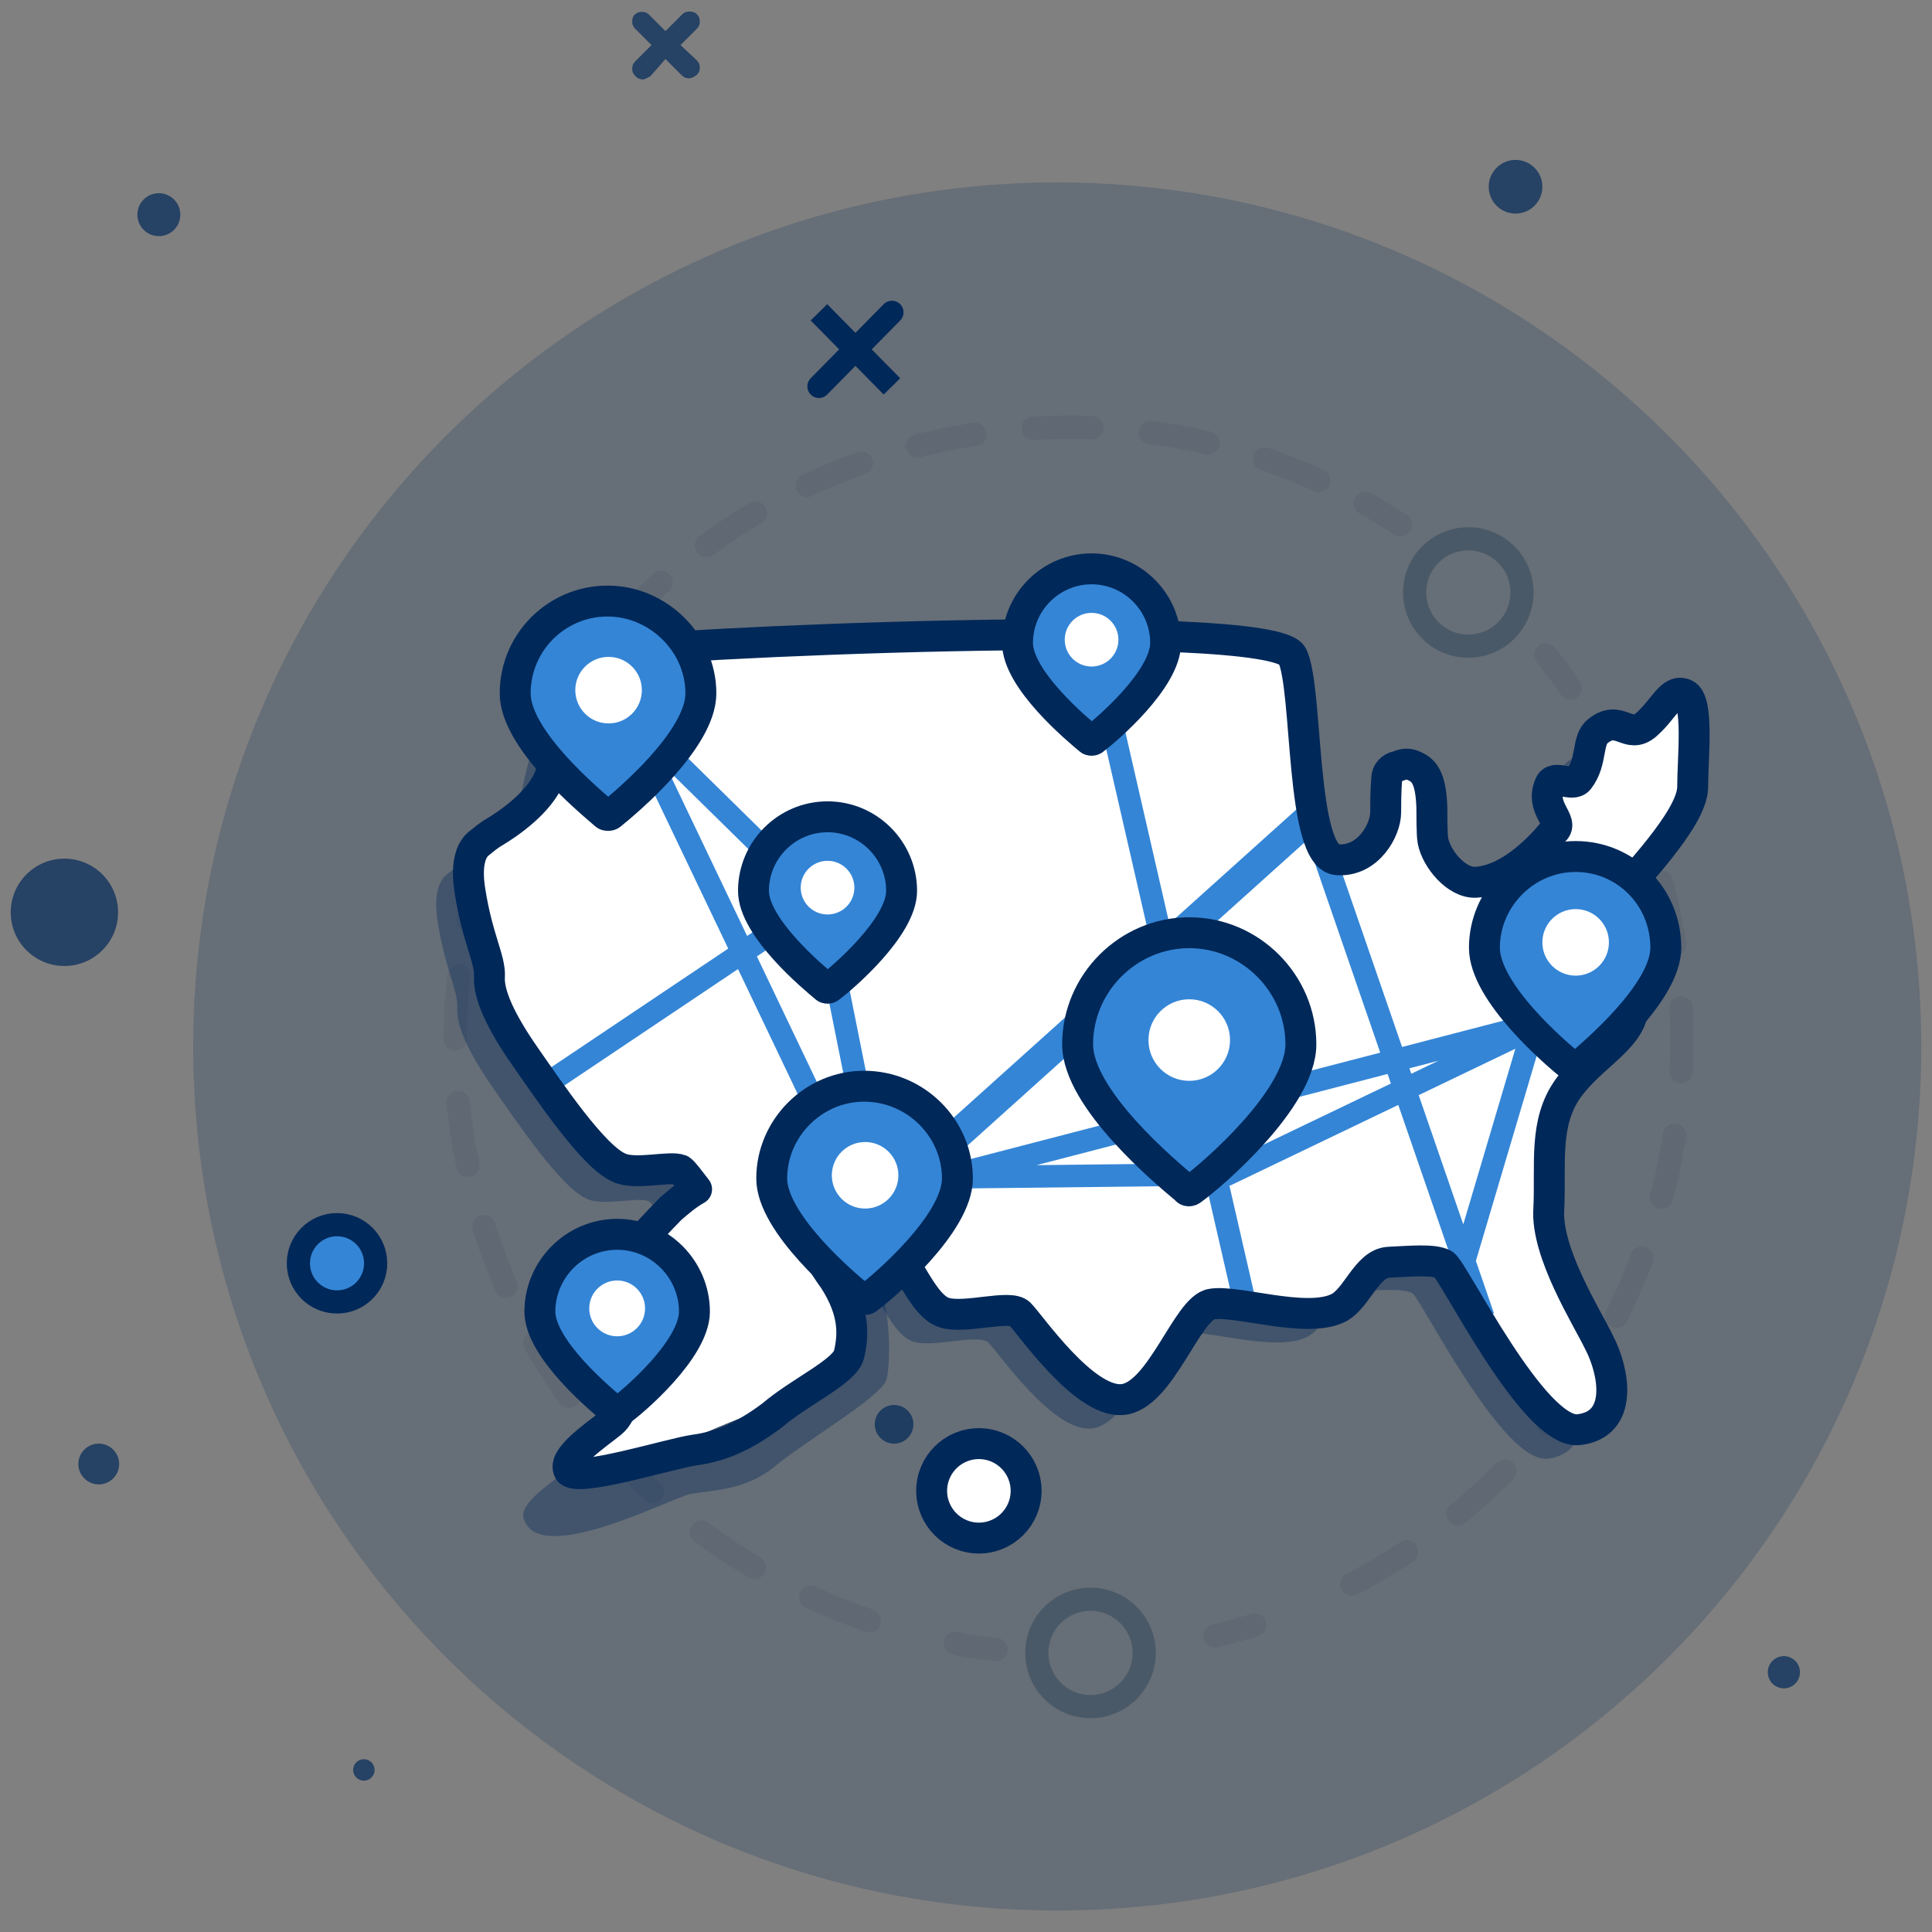 <svg width="250" height="250" viewBox="0 0 250 250" fill="none" xmlns="http://www.w3.org/2000/svg">
<rect x="0" y="0" width="250" height="250" fill="#808080" stroke="none"/>
<path opacity="0.2" d="M136.806 247.22C198.554 247.22 248.611 197.163 248.611 135.415C248.611 73.666 198.554 23.609 136.806 23.609C75.057 23.609 25 73.666 25 135.415C25 197.163 75.057 247.22 136.806 247.22Z" fill="#002859"/>
<path opacity="0.7" d="M8.333 124.998C12.168 124.998 15.278 121.889 15.278 118.054C15.278 114.219 12.168 111.109 8.333 111.109C4.498 111.109 1.389 114.219 1.389 118.054C1.389 121.889 4.498 124.998 8.333 124.998Z" fill="#002859"/>
<path opacity="0.7" d="M230.833 218.471C231.984 218.471 232.917 217.539 232.917 216.388C232.917 215.237 231.984 214.305 230.833 214.305C229.683 214.305 228.75 215.237 228.75 216.388C228.75 217.539 229.683 218.471 230.833 218.471Z" fill="#002859"/>
<path opacity="0.7" d="M12.778 192.082C14.235 192.082 15.416 190.901 15.416 189.444C15.416 187.986 14.235 186.805 12.778 186.805C11.32 186.805 10.139 187.986 10.139 189.444C10.139 190.901 11.32 192.082 12.778 192.082Z" fill="#002859"/>
<path opacity="0.7" d="M47.083 230.416C47.85 230.416 48.472 229.795 48.472 229.028C48.472 228.261 47.85 227.639 47.083 227.639C46.316 227.639 45.694 228.261 45.694 229.028C45.694 229.795 46.316 230.416 47.083 230.416Z" fill="#002859"/>
<path opacity="0.7" d="M196.111 27.638C198.029 27.638 199.583 26.083 199.583 24.166C199.583 22.248 198.029 20.693 196.111 20.693C194.193 20.693 192.639 22.248 192.639 24.166C192.639 26.083 194.193 27.638 196.111 27.638Z" fill="#002859"/>
<path opacity="0.7" d="M20.555 30.556C22.089 30.556 23.333 29.312 23.333 27.778C23.333 26.244 22.089 25 20.555 25C19.021 25 17.777 26.244 17.777 27.778C17.777 29.312 19.021 30.556 20.555 30.556Z" fill="#002859"/>
<path opacity="0.7" d="M88.056 5.832L90.139 3.749C90.417 3.471 90.556 3.194 90.556 2.777C90.556 2.36 90.417 2.082 90.139 1.805C89.722 1.388 88.75 1.388 88.333 1.805L86.111 4.027L84.028 1.944C83.75 1.666 83.472 1.527 83.056 1.527C82.639 1.527 82.361 1.666 82.083 1.944C81.945 2.082 81.806 2.36 81.806 2.777C81.806 3.194 81.945 3.471 82.222 3.749L84.306 5.832L82.222 7.916C81.945 8.194 81.806 8.471 81.806 8.888C81.806 9.305 81.945 9.582 82.222 9.86C82.5 10.138 82.778 10.277 83.195 10.277C83.472 10.277 83.889 9.999 84.167 9.86L86.111 7.638L88.195 9.721C88.472 9.999 88.75 10.138 89.167 10.138C89.583 10.138 89.861 9.86 90.139 9.721C90.417 9.444 90.556 9.166 90.556 8.749C90.556 8.332 90.417 8.055 90.139 7.777L88.056 5.832Z" fill="#002859"/>
<g opacity="0.3">
<path opacity="0.3" d="M70.556 93.472L73.472 88.889" stroke="#1A354C" stroke-width="3" stroke-linecap="round"/>
<path opacity="0.3" d="M80.139 80.694C94.583 65 115.278 55.277 138.333 55.277C150.416 55.277 161.805 57.916 171.944 62.777" stroke="#1A354C" stroke-width="3" stroke-linecap="round" stroke-dasharray="7.59 7.59"/>
<path opacity="0.3" d="M176.667 65.139C178.195 65.972 179.723 66.944 181.25 67.916" stroke="#1A354C" stroke-width="3" stroke-linecap="round"/>
</g>
<g opacity="0.3">
<path opacity="0.3" d="M128.888 213.472C127.083 213.194 125.277 213.055 123.61 212.639" stroke="#1A354C" stroke-width="3" stroke-linecap="round"/>
<path opacity="0.3" d="M112.5 209.723C81.25 199.028 58.889 169.445 58.889 134.584C58.889 131.251 59.166 127.778 59.583 124.584" stroke="#1A354C" stroke-width="3" stroke-linecap="round" stroke-dasharray="8.22 8.22"/>
<path opacity="0.3" d="M60.556 119.028C60.972 117.222 61.389 115.556 61.806 113.75" stroke="#1A354C" stroke-width="3" stroke-linecap="round"/>
</g>
<g opacity="0.3">
<path opacity="0.3" d="M199.999 84.721C201.11 86.11 202.221 87.499 203.193 89.026" stroke="#1A354C" stroke-width="3" stroke-linecap="round"/>
<path opacity="0.3" d="M209.166 98.748C214.583 109.442 217.639 121.665 217.639 134.581C217.639 168.054 196.944 196.665 167.639 208.331" stroke="#1A354C" stroke-width="3" stroke-linecap="round" stroke-dasharray="8.25 8.25"/>
<path opacity="0.3" d="M162.361 210.275C160.694 210.831 158.888 211.248 157.222 211.664" stroke="#1A354C" stroke-width="3" stroke-linecap="round"/>
</g>
<path opacity="0.36" d="M190 83.61C193.835 83.61 196.945 80.501 196.945 76.665C196.945 72.83 193.835 69.721 190 69.721C186.165 69.721 183.056 72.83 183.056 76.665C183.056 80.501 186.165 83.61 190 83.61Z" stroke="#1A354C" stroke-width="3" stroke-linecap="round"/>
<path opacity="0.36" d="M141.11 220.832C144.946 220.832 148.055 217.723 148.055 213.888C148.055 210.052 144.946 206.943 141.11 206.943C137.275 206.943 134.166 210.052 134.166 213.888C134.166 217.723 137.275 220.832 141.11 220.832Z" stroke="#1A354C" stroke-width="3" stroke-linecap="round"/>
<path d="M115.416 40.416L105.972 49.999M105.972 40.416L115.416 49.999L105.972 40.416Z" stroke="#002859" stroke-width="3" stroke-linecap="round"/>
<path d="M43.61 168.471C46.372 168.471 48.61 166.232 48.61 163.471C48.61 160.709 46.372 158.471 43.61 158.471C40.849 158.471 38.61 160.709 38.61 163.471C38.61 166.232 40.849 168.471 43.61 168.471Z" fill="#3485D6" stroke="#002859" stroke-width="3" stroke-linecap="round"/>
<path opacity="0.36" d="M80.972 162.639C80.972 162.639 85.416 170 84.861 172.5C84.166 175 79.444 177.222 80.555 180.694C81.666 184.166 75.277 188.75 73.194 190.416C70.972 192.083 67.083 194.722 67.777 196.528C69.722 202.778 86.388 194.028 89.305 193.333C92.222 192.778 96.249 192.916 100.138 189.861C103.888 186.666 114.166 180.694 114.722 178.472C115.277 176.25 115.416 167.916 112.638 163.472C109.722 159.166 93.333 157.639 90.833 157.639C88.472 157.778 83.749 160.278 80.972 162.639Z" fill="#002859"/>
<path d="M126.667 199.027C130.042 199.027 132.778 196.291 132.778 192.916C132.778 189.541 130.042 186.805 126.667 186.805C123.292 186.805 120.556 189.541 120.556 192.916C120.556 196.291 123.292 199.027 126.667 199.027Z" fill="white" stroke="#002859" stroke-width="4"/>
<path opacity="0.7" d="M115.694 186.805C117.075 186.805 118.194 185.685 118.194 184.305C118.194 182.924 117.075 181.805 115.694 181.805C114.314 181.805 113.194 182.924 113.194 184.305C113.194 185.685 114.314 186.805 115.694 186.805Z" fill="#002859"/>
<path d="M219.028 101.944C219.028 98.055 219.861 90.694 218.055 89.861C216.25 89.028 215.416 91.666 213.055 93.75C210.694 95.833 209.583 92.361 206.805 94.583C205.278 95.694 206.111 98.472 204.305 100.833C203.472 101.944 201.111 100.139 200.555 101.527C199.166 104.583 202.5 106.25 201.111 107.5C200.972 107.639 196.25 113.889 190.972 114.166C188.472 114.305 185.833 111.111 185.416 108.75C185.278 108.055 185.278 105.139 185.278 104.444C185.139 100.416 184.166 99.583 182.778 99.028C182.083 98.75 181.528 98.889 180.833 99.166C180 99.305 179.444 100 179.444 100.694C179.305 102.5 179.305 104.305 179.305 105.139C179.305 107.361 177.083 111.527 173.055 111.25C168.194 110.972 168.611 86.111 167.222 84.861C163.194 80.555 82.5 83.333 78.194 84.583C73.75 85.833 71.944 97.778 71.25 100.139C70.555 102.5 67.916 105.277 64.028 107.639C63.055 108.194 62.5 108.75 61.944 109.166C61.25 109.722 60.139 111.25 60.833 115.416C61.805 121.527 63.472 124.166 63.333 126.389C63.194 128.611 64.861 131.666 68.055 136.111C71.25 140.694 76.805 149.583 80.278 151.111C82.361 152.083 86.805 150.833 88.194 151.389C89.583 152.083 94.305 160.833 97.778 161.527C101.25 162.222 113.333 158.889 115.555 160.972C117.916 163.194 119.722 168.75 122.5 169.583C125.139 170.416 130.972 168.472 132.222 169.722C133.611 171.111 140.972 181.389 145.972 181.111C150.972 180.833 153.889 168.889 157.083 168.333C160.278 167.777 169.166 170.833 173.333 168.889C175.833 167.777 177.083 163.055 180 162.916C182.916 162.777 185.833 162.5 187.083 163.194C188.333 163.889 198.75 185.277 204.583 184.583C210.416 183.889 208.333 176.666 207.222 173.333C206.111 170 200.278 161.666 200.694 155.972C200.972 150.277 200 144.861 203.194 140.416C206.389 135.972 211.666 133.889 211.666 129.444C211.666 125 207.5 119.305 209.305 116.25C211.111 113.889 218.889 106.111 219.028 101.944Z" fill="white"/>
<path opacity="0.36" d="M214.999 105.971C214.999 102.082 215.833 94.721 214.027 93.888C212.222 93.055 211.388 95.694 209.027 97.777C206.666 99.86 205.555 96.388 202.777 98.61C201.249 99.721 202.083 102.499 200.277 104.86C199.444 105.971 200.138 106.805 199.722 108.193C198.333 111.249 198.472 110.277 197.083 111.527C196.944 111.666 192.222 117.916 186.944 118.193C184.444 118.332 181.805 115.138 181.388 112.777C181.249 112.082 181.249 109.166 181.249 108.471C181.111 104.443 180.138 103.61 178.749 103.055C178.055 102.777 178.611 101.11 177.916 101.388C177.083 101.527 177.916 106.943 177.916 107.638C177.777 109.443 176.805 109.582 176.805 110.416C176.805 112.638 172.916 115.555 168.888 115.277C164.027 114.999 165.138 93.055 163.055 88.888C160.416 83.61 78.333 87.36 74.027 88.61C69.583 89.86 67.777 101.805 67.083 104.166C66.388 106.527 63.749 109.305 59.861 111.666C58.888 112.221 58.333 112.777 57.777 113.193C57.083 113.749 55.972 115.277 56.666 119.443C57.638 125.555 59.305 128.193 59.166 130.416C59.027 132.638 60.555 136.11 63.749 140.693C66.944 145.277 72.638 153.749 75.972 155.138C78.055 156.11 82.499 154.86 83.888 155.416C85.277 156.11 89.999 164.86 93.472 165.555C96.944 166.249 109.027 162.916 111.249 164.999C113.611 167.221 115.416 172.777 118.194 173.61C120.833 174.443 126.666 172.499 127.916 173.749C129.305 175.138 136.111 185.138 141.111 184.86C146.111 184.582 149.583 172.916 152.777 172.499C155.972 171.943 164.861 174.999 169.027 173.055C171.527 171.943 172.777 167.221 175.694 167.082C178.611 166.943 181.527 166.666 182.777 167.36C183.888 168.055 194.444 189.443 200.277 188.749C206.111 188.055 204.861 181.249 202.916 177.499C201.388 174.305 195.972 165.832 196.388 160.138C196.805 154.443 195.694 149.027 198.888 144.582C202.083 140.138 207.361 138.055 207.361 133.61C207.361 129.166 203.194 123.471 204.999 120.416C206.805 117.36 214.861 110.138 214.999 105.971Z" fill="#002859"/>
<path d="M219.028 101.944C219.028 98.055 219.861 90.694 218.055 89.861C216.25 89.027 215.416 91.666 213.055 93.749C210.694 95.833 209.583 92.361 206.805 94.583C205.278 95.694 206.111 98.472 204.305 100.833C203.472 101.944 201.111 100.138 200.555 101.527C199.166 104.583 202.5 106.249 201.111 107.499C200.972 107.638 196.25 113.888 190.972 114.166C188.472 114.305 185.833 111.111 185.416 108.749C185.278 108.055 185.278 105.138 185.278 104.444C185.139 100.416 184.166 99.583 182.778 99.027C182.083 98.749 181.528 98.888 180.833 99.166C180 99.305 179.444 99.999 179.444 100.694C179.305 102.499 179.305 104.305 179.305 105.138C179.305 107.361 177.083 111.527 173.055 111.249C168.194 110.972 169.305 89.027 167.222 84.861C164.583 79.583 82.5 83.333 78.194 84.583C73.75 85.833 71.944 97.777 71.25 100.138C70.555 102.499 67.916 105.277 64.028 107.638C63.055 108.194 62.5 108.749 61.944 109.166C61.25 109.722 60.139 111.249 60.833 115.416C61.805 121.527 63.472 124.166 63.333 126.388C63.194 128.611 64.722 132.083 67.916 136.666C71.111 141.249 76.805 149.722 80.139 151.111C82.222 152.083 86.666 150.833 88.055 151.388C89.444 152.083 80.555 187.777 84.028 188.611C85.694 188.888 102.778 161.388 106.25 160.833C110.278 160.277 114.166 159.861 115.416 160.972C117.778 163.194 119.583 168.749 122.361 169.583C125 170.416 130.833 168.472 132.083 169.722C133.472 171.111 140.278 181.111 145.278 180.833C150.278 180.555 153.75 168.888 156.944 168.472C160.139 167.916 169.028 170.972 173.194 169.027C175.694 167.916 176.944 163.194 179.861 163.055C182.778 162.916 185.694 162.638 186.944 163.333C188.194 164.027 198.611 185.416 204.444 184.722C210.278 184.027 209.028 177.222 207.083 173.472C205.555 170.277 200.139 161.805 200.555 156.111C200.833 150.416 199.861 144.999 203.055 140.555C206.25 136.111 211.528 134.027 211.528 129.583C211.528 125.138 207.361 119.444 209.166 116.388C211.111 113.888 218.889 106.111 219.028 101.944Z" fill="white"/>
<path d="M110 172.222C110 177.916 105 182.638 98.75 182.638C96.111 182.638 78.472 191.805 76.528 190.416C73.75 188.472 79.028 183.333 79.028 179.999C79.028 177.083 75.416 166.11 79.583 162.222C81.944 160.138 91.528 148.888 95.694 149.444C99.166 149.86 97.361 161.805 98.75 161.805C105 161.805 110 166.527 110 172.222Z" fill="white"/>
<path d="M71.111 140L106.528 116.25M81.528 92.777L106.25 117.083L115.695 164.305L81.528 92.777Z" stroke="#3485D6" stroke-width="2.909"/>
<path d="M108.75 160.415L170.833 104.582" stroke="#3485D6" stroke-width="3.879"/>
<path d="M198.472 132.778L189.166 164.167M143.333 91.25L161.111 168.75L143.333 91.25ZM122.222 152.361L158.888 151.944L200.277 132.083L122.222 152.361ZM170.138 107.222L191.944 170.417L170.138 107.222Z" stroke="#3485D6" stroke-width="2.909"/>
<path fill-rule="evenodd" clip-rule="evenodd" d="M219.028 101.944C219.028 98.055 219.861 90.694 218.055 89.861C216.25 89.027 215.416 91.666 213.055 93.749C210.694 95.833 209.583 92.361 206.805 94.583C205.278 95.694 206.111 98.472 204.305 100.833C203.472 101.944 201.111 100.138 200.555 101.527C199.166 104.583 202.5 106.249 201.111 107.499C200.972 107.638 196.25 113.888 190.972 114.166C188.472 114.305 185.833 111.111 185.416 108.749C185.278 108.055 185.278 105.138 185.278 104.444C185.139 100.416 184.166 99.583 182.778 99.027C182.083 98.749 181.528 98.888 180.833 99.166C180 99.305 179.444 99.999 179.444 100.694C179.305 102.499 179.305 104.305 179.305 105.138C179.305 107.361 177.083 111.527 173.055 111.249C168.194 110.972 169.305 89.027 167.222 84.861C164.583 79.583 82.5 83.333 78.194 84.583C73.75 85.833 71.944 97.777 71.25 100.138C70.555 102.499 67.916 105.277 64.028 107.638C63.055 108.194 62.5 108.749 61.944 109.166C61.25 109.722 60.139 111.249 60.833 115.416C61.805 121.527 63.472 124.166 63.333 126.388C63.194 128.611 64.722 132.083 67.916 136.666C71.111 141.249 76.805 149.722 80.139 151.111C82.222 152.083 86.666 150.833 88.055 151.388C88.472 151.666 89.166 152.638 90.139 153.888C88.889 154.583 87.778 155.555 86.805 156.388C86.805 156.388 77.916 165.416 77.361 167.916C76.805 170.416 78.194 173.194 79.305 176.666C80.416 180.138 81.111 182.499 79.028 184.166C76.944 185.833 72.778 188.611 73.611 190.277C74.444 191.944 86.805 188.055 89.861 187.638C92.916 187.222 95.972 186.111 99.861 183.194C103.611 179.999 109.305 177.499 109.861 175.277C110.416 172.916 110.694 169.861 107.916 165.555C107.083 164.444 106.111 162.777 105 161.249C109.305 160.694 114.028 159.999 115.278 161.249C117.639 163.472 119.444 169.027 122.222 169.861C124.861 170.694 130.694 168.749 131.944 169.999C133.333 171.388 140.139 181.388 145.139 181.111C150.139 180.833 153.611 169.166 156.805 168.749C160 168.194 168.889 171.249 173.055 169.305C175.555 168.194 176.805 163.472 179.722 163.333C182.639 163.194 185.555 162.916 186.805 163.611C188.055 164.305 198.472 185.694 204.305 184.999C210.139 184.305 208.889 177.499 206.944 173.749C205.416 170.555 200 162.083 200.416 156.388C200.694 150.694 199.722 145.277 202.916 140.833C206.111 136.388 211.389 134.305 211.389 129.861C211.389 125.416 207.222 119.722 209.028 116.666C211.111 113.888 218.889 106.111 219.028 101.944V101.944Z" stroke="#002859" stroke-width="4" stroke-linejoin="round"/>
<path d="M90.694 89.722C90.694 95.694 81.111 103.75 79.027 105.416C78.888 105.555 78.472 105.555 78.333 105.416C76.249 103.611 66.666 95.694 66.666 89.722C66.666 83.055 72.083 77.777 78.611 77.777C85.138 77.777 90.694 83.194 90.694 89.722Z" fill="#3485D6" stroke="#002859" stroke-width="4"/>
<path d="M78.749 93.611C81.127 93.611 83.055 91.683 83.055 89.306C83.055 86.928 81.127 85 78.749 85C76.371 85 74.443 86.928 74.443 89.306C74.443 91.683 76.371 93.611 78.749 93.611Z" fill="white"/>
<path d="M116.667 115.277C116.667 119.999 109.028 126.527 107.361 127.777C107.222 127.916 106.944 127.916 106.806 127.777C105.139 126.388 97.5 119.999 97.5 115.277C97.5 109.999 101.806 105.693 107.083 105.693C112.361 105.693 116.667 109.999 116.667 115.277Z" fill="#3485D6" stroke="#002859" stroke-width="4"/>
<path d="M107.084 118.333C109.001 118.333 110.556 116.779 110.556 114.861C110.556 112.943 109.001 111.389 107.084 111.389C105.166 111.389 103.611 112.943 103.611 114.861C103.611 116.779 105.166 118.333 107.084 118.333Z" fill="white"/>
<path d="M123.889 152.499C123.889 158.332 114.306 166.527 112.222 168.055C112.084 168.194 111.667 168.194 111.528 168.055C109.445 166.388 99.861 158.332 99.861 152.499C99.861 145.971 105.278 140.555 111.806 140.555C118.472 140.555 123.889 145.971 123.889 152.499Z" fill="#3485D6" stroke="#002859" stroke-width="4"/>
<path d="M111.944 156.388C114.322 156.388 116.25 154.461 116.25 152.083C116.25 149.705 114.322 147.777 111.944 147.777C109.566 147.777 107.639 149.705 107.639 152.083C107.639 154.461 109.566 156.388 111.944 156.388Z" fill="white"/>
<path d="M150.833 83.193C150.833 87.915 143.194 94.443 141.527 95.693C141.388 95.832 141.11 95.832 140.972 95.693C139.305 94.304 131.666 87.915 131.666 83.193C131.666 77.915 135.972 73.609 141.249 73.609C146.527 73.609 150.833 77.915 150.833 83.193Z" fill="#3485D6" stroke="#002859" stroke-width="4"/>
<path d="M141.25 86.249C143.167 86.249 144.722 84.695 144.722 82.777C144.722 80.859 143.167 79.305 141.25 79.305C139.332 79.305 137.777 80.859 137.777 82.777C137.777 84.695 139.332 86.249 141.25 86.249Z" fill="white"/>
<path d="M168.333 135.138C168.333 142.221 156.805 152.082 154.305 153.888C154.028 154.166 153.611 154.166 153.472 153.888C150.972 151.804 139.444 142.221 139.444 135.138C139.444 127.221 145.972 120.693 153.889 120.693C161.805 120.693 168.333 127.221 168.333 135.138Z" fill="#3485D6" stroke="#002859" stroke-width="4"/>
<path d="M153.888 139.86C156.803 139.86 159.166 137.497 159.166 134.582C159.166 131.668 156.803 129.305 153.888 129.305C150.973 129.305 148.61 131.668 148.61 134.582C148.61 137.497 150.973 139.86 153.888 139.86Z" fill="white"/>
<path d="M215.555 122.638C215.555 128.471 206.111 136.388 204.166 138.054C204.027 138.193 203.75 138.193 203.472 138.054C201.389 136.388 192.083 128.471 192.083 122.638C192.083 116.249 197.361 110.832 203.889 110.832C210.277 110.832 215.555 115.971 215.555 122.638Z" fill="#3485D6" stroke="#002859" stroke-width="4"/>
<path d="M203.889 126.248C206.266 126.248 208.194 124.32 208.194 121.942C208.194 119.564 206.266 117.637 203.889 117.637C201.511 117.637 199.583 119.564 199.583 121.942C199.583 124.32 201.511 126.248 203.889 126.248Z" fill="white"/>
<path d="M89.86 169.721C89.86 174.582 81.944 181.387 80.138 182.637C79.999 182.776 79.722 182.776 79.583 182.637C77.916 181.248 69.86 174.582 69.86 169.721C69.86 164.304 74.305 159.721 79.86 159.721C85.416 159.721 89.86 164.304 89.86 169.721Z" fill="#3485D6" stroke="#002859" stroke-width="4"/>
<path d="M79.86 172.916C81.855 172.916 83.471 171.299 83.471 169.304C83.471 167.31 81.855 165.693 79.86 165.693C77.866 165.693 76.249 167.31 76.249 169.304C76.249 171.299 77.866 172.916 79.86 172.916Z" fill="white"/>
</svg>
